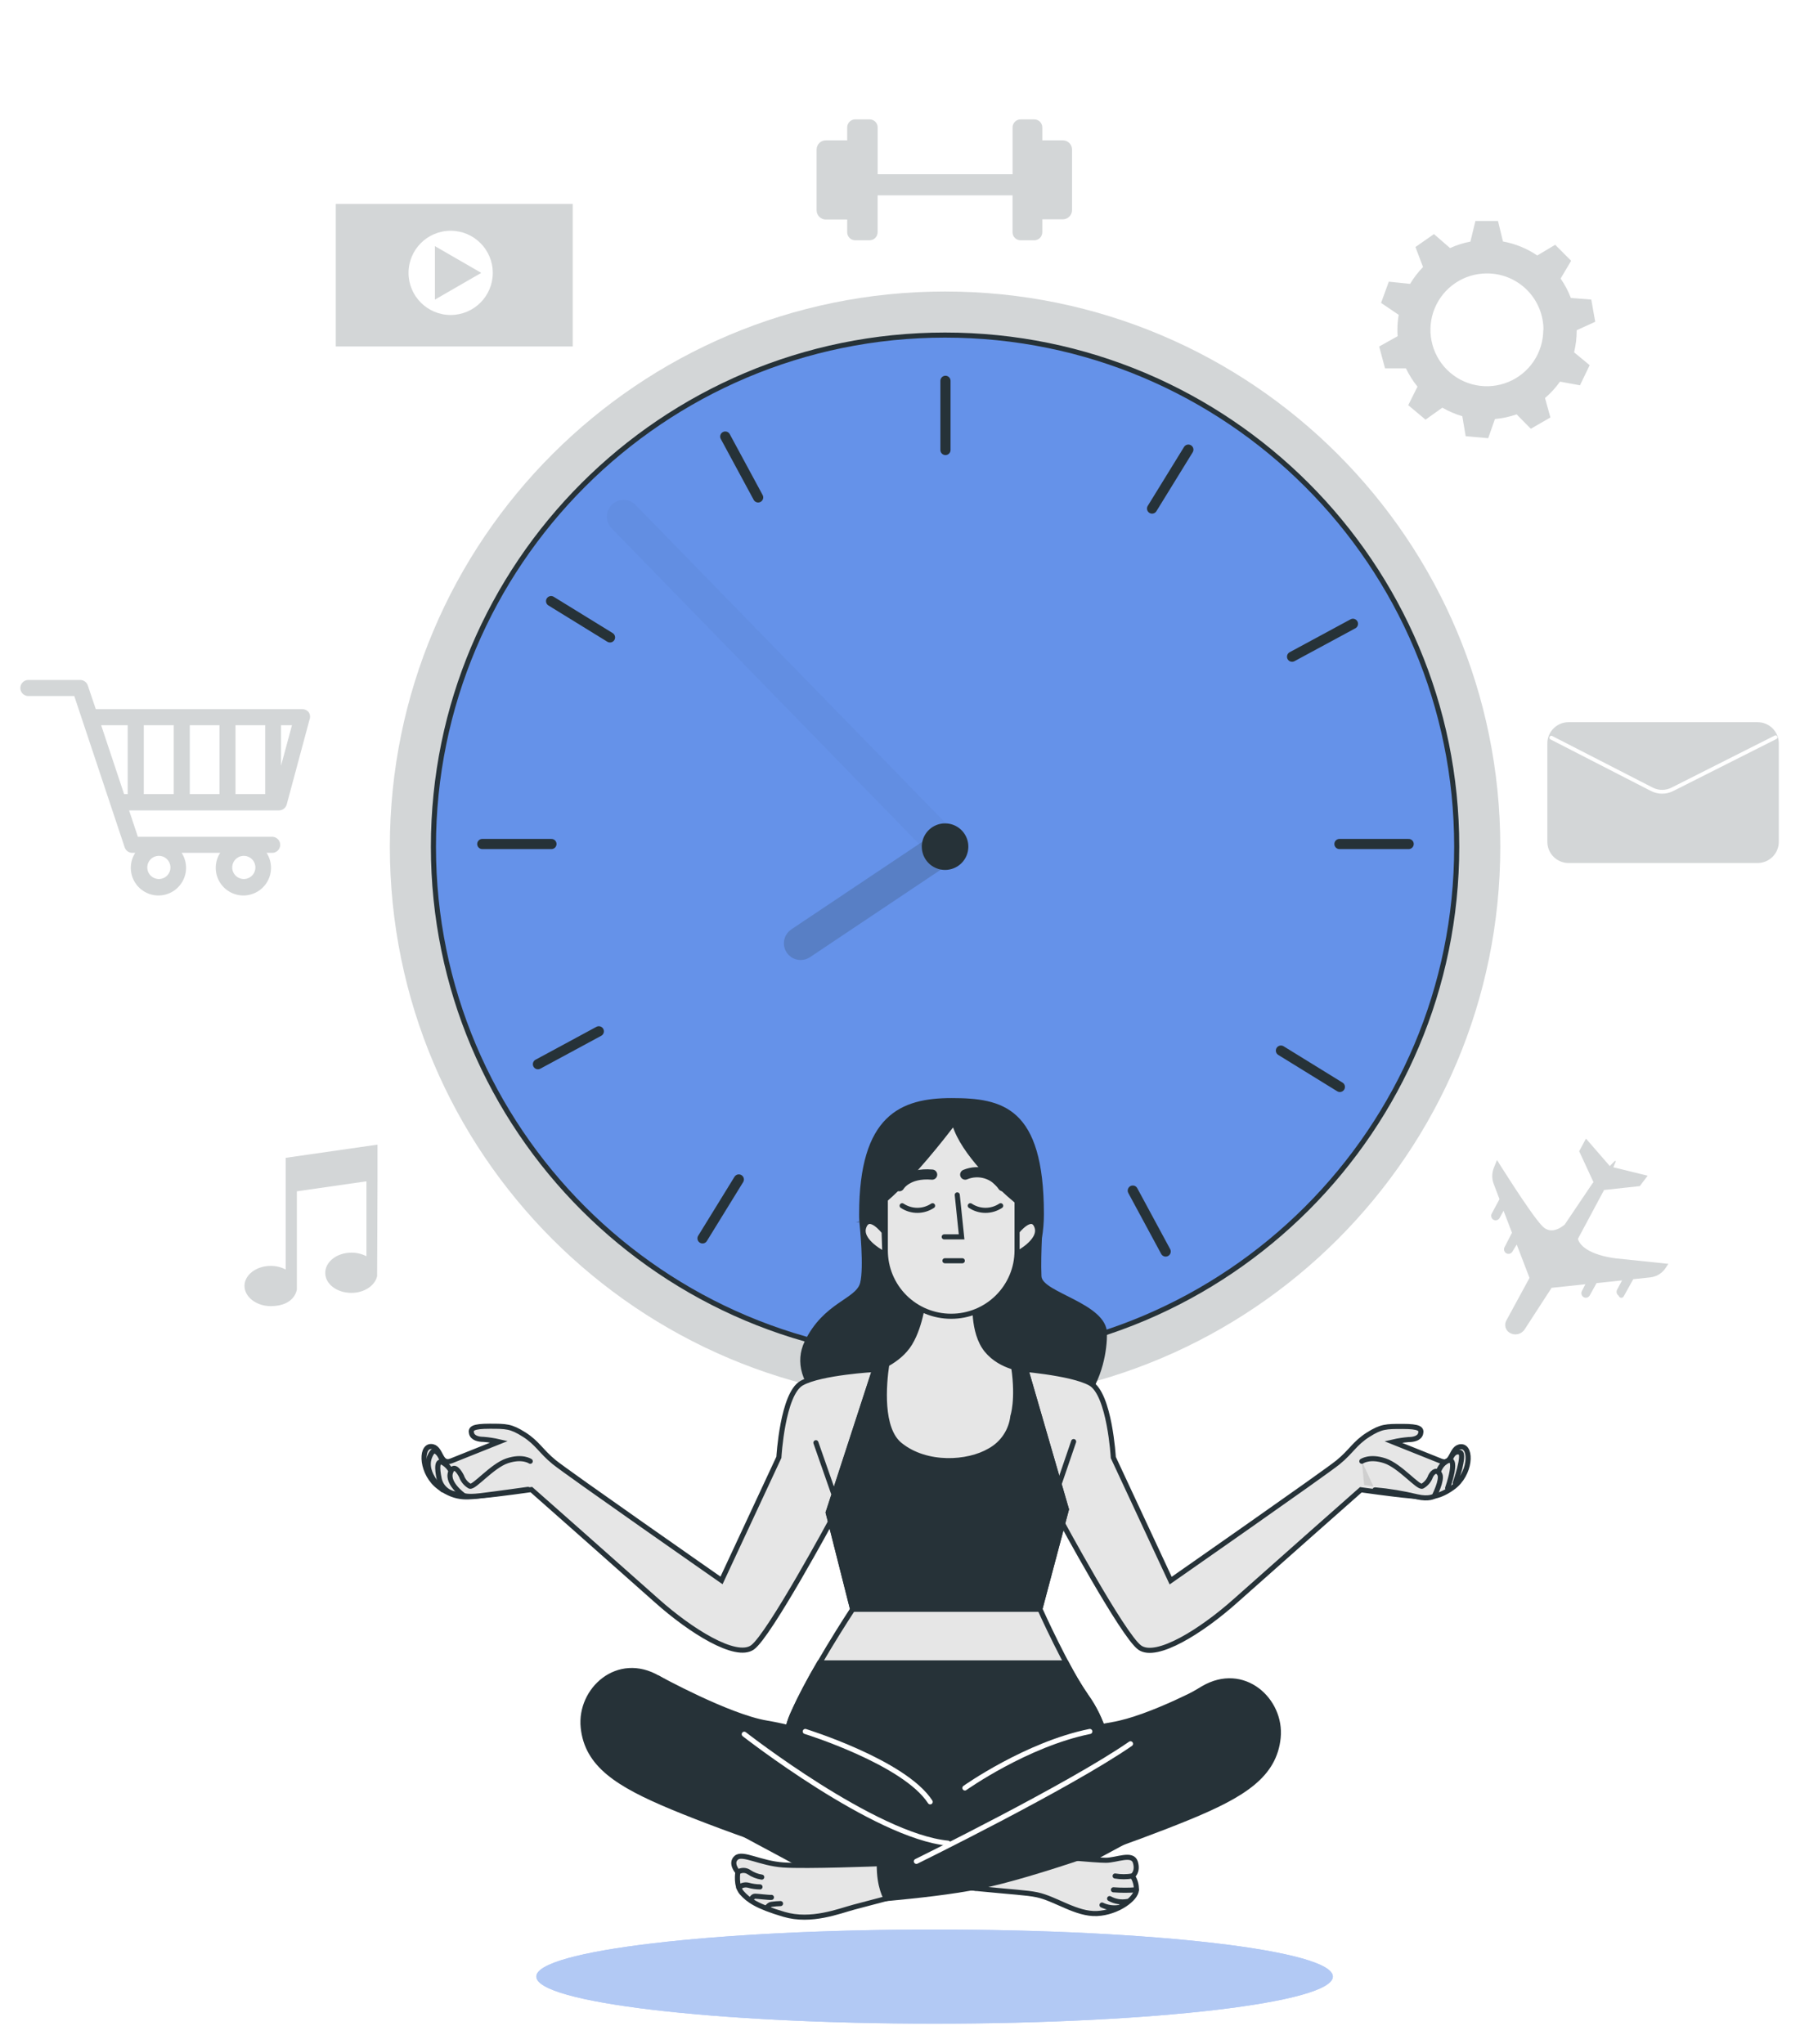 <svg width="354" height="402" viewBox="0 0 354 402" fill="none" xmlns="http://www.w3.org/2000/svg">
<g filter="url(#filter0_d_65_2638)">
<path opacity="0.2" d="M345.664 138.037H308.48C306.179 138.037 304.313 139.903 304.313 142.204V161.562C304.313 163.863 306.179 165.729 308.48 165.729H345.664C347.965 165.729 349.83 163.863 349.83 161.562V142.204C349.83 139.903 347.965 138.037 345.664 138.037Z" fill="#263238"/>
<path d="M305.09 141.083L324.88 151.244C325.502 151.557 326.189 151.72 326.885 151.72C327.581 151.72 328.268 151.557 328.89 151.244L349.191 141.005" stroke="white" stroke-width="0.75" stroke-linecap="round" stroke-linejoin="round"/>
<path opacity="0.2" d="M60.722 136.092C60.574 135.899 60.383 135.743 60.165 135.636C59.947 135.529 59.707 135.473 59.464 135.473H18.841L17.249 130.766C17.139 130.463 16.938 130.203 16.675 130.018C16.411 129.834 16.097 129.734 15.775 129.734H5.457C5.061 129.765 4.69 129.945 4.42 130.237C4.15 130.53 4 130.913 4 131.311C4 131.709 4.15 132.092 4.42 132.385C4.69 132.677 5.061 132.857 5.457 132.888H14.606L24.521 162.653C24.625 162.967 24.825 163.241 25.093 163.435C25.361 163.629 25.684 163.734 26.015 163.734H26.595C26.064 164.554 25.765 165.503 25.729 166.479C25.692 167.455 25.919 168.423 26.386 169.281C26.854 170.139 27.543 170.855 28.383 171.354C29.223 171.853 30.182 172.117 31.159 172.117C32.136 172.117 33.095 171.853 33.935 171.354C34.774 170.855 35.464 170.139 35.931 169.281C36.399 168.423 36.626 167.455 36.589 166.479C36.553 165.503 36.254 164.554 35.723 163.734H43.3C42.77 164.554 42.47 165.503 42.434 166.479C42.397 167.455 42.624 168.423 43.092 169.281C43.559 170.139 44.249 170.855 45.089 171.354C45.928 171.853 46.887 172.117 47.864 172.117C48.841 172.117 49.8 171.853 50.64 171.354C51.48 170.855 52.169 170.139 52.637 169.281C53.104 168.423 53.331 167.455 53.294 166.479C53.258 165.503 52.959 164.554 52.429 163.734H53.647C54.044 163.702 54.414 163.523 54.684 163.23C54.955 162.938 55.105 162.555 55.105 162.157C55.105 161.759 54.955 161.375 54.684 161.083C54.414 160.791 54.044 160.611 53.647 160.579H27.115L25.386 155.381H54.865C55.212 155.38 55.55 155.265 55.825 155.054C56.1 154.843 56.298 154.547 56.389 154.212L60.879 137.507C60.966 137.275 60.998 137.026 60.97 136.78C60.943 136.534 60.858 136.298 60.722 136.092ZM31.242 168.883C30.791 168.883 30.351 168.749 29.976 168.499C29.601 168.248 29.309 167.892 29.136 167.476C28.964 167.059 28.919 166.601 29.006 166.158C29.094 165.716 29.312 165.31 29.63 164.991C29.949 164.672 30.355 164.455 30.798 164.367C31.24 164.279 31.698 164.324 32.115 164.497C32.531 164.669 32.888 164.962 33.138 165.337C33.389 165.711 33.522 166.152 33.522 166.603C33.522 166.907 33.462 167.207 33.344 167.487C33.227 167.767 33.054 168.02 32.837 168.233C32.62 168.445 32.363 168.612 32.081 168.724C31.799 168.835 31.497 168.889 31.193 168.883H31.242ZM47.948 168.883C47.497 168.883 47.056 168.749 46.681 168.499C46.306 168.248 46.014 167.892 45.841 167.476C45.669 167.059 45.624 166.601 45.712 166.158C45.8 165.716 46.017 165.31 46.336 164.991C46.654 164.672 47.061 164.455 47.503 164.367C47.945 164.279 48.404 164.324 48.82 164.497C49.237 164.669 49.593 164.962 49.843 165.337C50.094 165.711 50.227 166.152 50.227 166.603C50.227 166.907 50.167 167.207 50.049 167.487C49.932 167.767 49.759 168.02 49.542 168.233C49.325 168.445 49.068 168.612 48.786 168.724C48.504 168.835 48.202 168.889 47.898 168.883H47.948ZM52.153 152.178H46.316V138.627H52.153V152.178ZM37.325 138.627H43.162V152.178H37.325V138.627ZM34.171 152.178H28.275V138.627H34.171V152.178ZM19.893 138.627H25.111V152.178H24.403L19.893 138.627ZM55.268 146.606V138.627H57.42L55.268 146.606Z" fill="#263238"/>
<path opacity="0.2" d="M310.082 60.948L313.727 59.287L312.951 54.914L308.932 54.6C308.422 53.25 307.746 51.969 306.917 50.787L308.991 47.289L305.856 44.144L302.328 46.247C300.299 44.868 298.002 43.93 295.587 43.496L294.605 39.467H290.163L289.18 43.515C287.801 43.778 286.458 44.207 285.181 44.793L282.007 42.041L278.371 44.586L279.865 48.517C278.891 49.519 278.037 50.63 277.32 51.829L273.134 51.396L271.61 55.573L275.079 57.921C274.91 58.895 274.824 59.881 274.824 60.869C274.824 61.292 274.824 61.704 274.873 62.117L271.237 64.151L272.387 68.445H276.504C277.114 69.731 277.876 70.938 278.774 72.042L276.956 75.688L280.356 78.537L283.658 76.179C284.897 76.893 286.216 77.457 287.588 77.859L288.247 81.79L292.679 82.183L294.005 78.409C295.459 78.284 296.892 77.977 298.27 77.496L301.061 80.326L304.913 78.105L303.851 74.282C304.964 73.334 305.954 72.251 306.799 71.059L310.73 71.777L312.636 67.826L309.571 65.291C309.918 63.87 310.089 62.411 310.082 60.948ZM303.508 60.869C303.508 63.063 302.857 65.208 301.638 67.033C300.419 68.857 298.686 70.279 296.659 71.119C294.632 71.959 292.401 72.178 290.249 71.75C288.097 71.322 286.12 70.265 284.569 68.714C283.017 67.162 281.96 65.186 281.532 63.033C281.104 60.881 281.324 58.651 282.164 56.623C283.003 54.596 284.425 52.864 286.25 51.645C288.074 50.425 290.219 49.775 292.413 49.775C293.881 49.768 295.334 50.053 296.691 50.613C298.047 51.172 299.279 51.996 300.314 53.035C301.35 54.075 302.169 55.309 302.724 56.667C303.279 58.026 303.559 59.48 303.547 60.948L303.508 60.869Z" fill="#263238"/>
<path opacity="0.2" d="M296.236 255.73C296.017 256.139 295.964 256.617 296.088 257.063C296.213 257.51 296.505 257.892 296.904 258.128C297.387 258.42 297.965 258.513 298.516 258.387C299.066 258.26 299.545 257.924 299.852 257.45L305.031 249.461L305.129 249.284L311.791 248.576L311.113 249.903C311.009 250.097 310.979 250.322 311.027 250.537C311.076 250.752 311.201 250.942 311.379 251.072C311.479 251.143 311.593 251.191 311.714 251.215C311.835 251.238 311.959 251.236 312.078 251.208C312.198 251.18 312.31 251.127 312.408 251.053C312.506 250.979 312.587 250.885 312.646 250.778L313.993 248.35L319.004 247.82L318.021 249.667C317.919 249.866 317.896 250.096 317.956 250.311C318.016 250.526 318.155 250.71 318.346 250.827C318.37 250.932 318.425 251.027 318.504 251.1C318.583 251.173 318.683 251.22 318.79 251.235C318.896 251.25 319.005 251.232 319.101 251.183C319.197 251.135 319.277 251.059 319.328 250.964L321.205 247.584L324.527 247.23C325.137 247.168 325.727 246.971 326.252 246.654C326.777 246.336 327.225 245.905 327.563 245.393L328.113 244.567L317.943 243.506C317.943 243.506 311.349 242.907 310.317 239.664L315.398 230.171L315.447 230.044L322.492 229.277L324.035 227.233L317.284 225.572L317.746 224.462C317.756 224.439 317.758 224.413 317.751 224.389C317.743 224.364 317.728 224.343 317.707 224.329C317.686 224.315 317.661 224.309 317.635 224.312C317.61 224.315 317.587 224.326 317.569 224.344L316.587 225.327L311.909 219.932L310.573 222.418L313.393 228.52L313.216 228.697L307.723 236.844C306.691 237.708 304.775 238.809 303.183 237.001C300.766 234.377 294.408 224.148 294.408 224.148L293.779 225.71C293.376 226.733 293.376 227.871 293.779 228.894L294.899 231.842L293.376 234.682C293.272 234.876 293.242 235.101 293.29 235.316C293.339 235.531 293.464 235.721 293.642 235.851C293.744 235.92 293.86 235.966 293.981 235.988C294.102 236.01 294.227 236.007 294.347 235.978C294.467 235.95 294.58 235.896 294.678 235.822C294.777 235.748 294.859 235.654 294.919 235.546L295.705 234.131L297.356 238.445L295.902 241.275C295.796 241.472 295.765 241.7 295.816 241.917C295.867 242.134 295.995 242.325 296.177 242.454C296.279 242.523 296.393 242.57 296.514 242.591C296.635 242.613 296.759 242.61 296.878 242.581C296.997 242.552 297.109 242.499 297.206 242.425C297.304 242.351 297.385 242.257 297.445 242.15L298.29 240.774L300.805 247.328L296.236 255.73Z" fill="#263238"/>
<path opacity="0.2" d="M112.636 36.116H66.038V64.141H112.636V36.116Z" fill="#263238"/>
<path d="M88.63 57.951C93.205 57.951 96.913 54.242 96.913 49.667C96.913 45.092 93.205 41.383 88.63 41.383C84.055 41.383 80.346 45.092 80.346 49.667C80.346 54.242 84.055 57.951 88.63 57.951Z" fill="white"/>
<path opacity="0.2" d="M94.644 49.667L85.534 44.41V54.924L94.644 49.667Z" fill="#263238"/>
<path opacity="0.2" d="M56.182 223.715V245.687C55.274 245.208 54.261 244.961 53.234 244.97C50.385 244.97 48.085 246.749 48.085 248.901C48.085 251.053 50.385 252.881 53.234 252.881C58.03 252.881 58.383 249.598 58.383 249.598V230.299L72.062 228.334V243.074C71.152 242.601 70.14 242.358 69.114 242.366C66.264 242.366 63.965 244.145 63.965 246.346C63.965 248.547 66.264 250.276 69.114 250.276C71.639 250.276 73.742 248.852 74.165 246.994L74.244 228V221.121L56.182 223.715Z" fill="#263238"/>
<path opacity="0.2" d="M204.986 23.607V21.062C204.986 20.642 204.82 20.24 204.523 19.943C204.226 19.646 203.824 19.48 203.404 19.48H200.721C200.302 19.48 199.9 19.646 199.603 19.943C199.306 20.24 199.139 20.642 199.139 21.062V30.269H172.608V21.062C172.608 20.642 172.441 20.24 172.144 19.943C171.848 19.646 171.445 19.48 171.026 19.48H168.166C167.752 19.487 167.357 19.657 167.066 19.953C166.776 20.249 166.613 20.647 166.613 21.062V23.607H162.398C161.921 23.607 161.464 23.796 161.126 24.133C160.789 24.471 160.6 24.928 160.6 25.405V37.364C160.6 37.842 160.789 38.3 161.126 38.639C161.463 38.978 161.92 39.169 162.398 39.172H166.613V41.688C166.616 42.099 166.778 42.493 167.066 42.786C167.354 43.08 167.745 43.25 168.156 43.26H171.016C171.435 43.26 171.838 43.093 172.134 42.797C172.431 42.5 172.598 42.097 172.598 41.678V34.416H199.13V41.629C199.123 41.841 199.159 42.053 199.237 42.252C199.314 42.45 199.43 42.63 199.579 42.783C199.727 42.935 199.905 43.056 200.101 43.138C200.298 43.22 200.509 43.261 200.721 43.26H203.404C203.824 43.26 204.226 43.093 204.523 42.797C204.82 42.5 204.986 42.097 204.986 41.678V39.133H209.035C209.506 39.13 209.957 38.944 210.293 38.614C210.629 38.283 210.823 37.835 210.833 37.364V25.385C210.828 24.912 210.636 24.459 210.299 24.127C209.963 23.793 209.508 23.607 209.035 23.607H204.986Z" fill="#263238"/>
<path opacity="0.2" d="M185.864 271.718C246.169 271.718 295.057 222.831 295.057 162.525C295.057 102.219 246.169 53.332 185.864 53.332C125.558 53.332 76.671 102.219 76.671 162.525C76.671 222.831 125.558 271.718 185.864 271.718Z" fill="#263238"/>
<path d="M185.864 263.149C241.437 263.149 286.488 218.098 286.488 162.525C286.488 106.952 241.437 61.901 185.864 61.901C130.29 61.901 85.24 106.952 85.24 162.525C85.24 218.098 130.29 263.149 185.864 263.149Z" fill="#6592E9" stroke="#263238" stroke-miterlimit="10"/>
<g opacity="0.2">
<path opacity="0.2" d="M185.864 165.817C185.425 165.82 184.99 165.734 184.585 165.565C184.179 165.397 183.812 165.148 183.505 164.834L120.212 99.832C119.634 99.2 119.325 98.369 119.35 97.513C119.374 96.658 119.731 95.846 120.345 95.249C120.958 94.652 121.78 94.318 122.636 94.317C123.491 94.315 124.314 94.647 124.929 95.243L188.232 160.196C188.684 160.66 188.99 161.247 189.111 161.883C189.231 162.52 189.161 163.178 188.909 163.775C188.658 164.372 188.235 164.881 187.695 165.239C187.155 165.597 186.521 165.788 185.874 165.787L185.864 165.817Z" fill="#263238"/>
</g>
<path opacity="0.2" d="M157.475 184.812C156.766 184.815 156.076 184.59 155.506 184.17C154.936 183.749 154.516 183.156 154.31 182.479C154.104 181.801 154.121 181.075 154.36 180.409C154.6 179.742 155.047 179.17 155.637 178.778L184.036 159.783C184.762 159.324 185.639 159.166 186.479 159.344C187.32 159.522 188.057 160.022 188.534 160.736C189.012 161.451 189.191 162.324 189.033 163.168C188.876 164.013 188.394 164.762 187.691 165.257L159.302 184.252C158.762 184.614 158.126 184.809 157.475 184.812Z" fill="#263238"/>
<path d="M189.942 162.525C189.944 161.718 189.706 160.929 189.259 160.257C188.812 159.585 188.176 159.061 187.431 158.75C186.686 158.44 185.866 158.358 185.074 158.514C184.282 158.671 183.555 159.058 182.984 159.628C182.412 160.198 182.023 160.925 181.865 161.716C181.707 162.507 181.787 163.328 182.095 164.074C182.404 164.819 182.926 165.457 183.597 165.905C184.268 166.354 185.057 166.593 185.864 166.593C186.944 166.593 187.979 166.165 188.744 165.402C189.508 164.64 189.939 163.605 189.942 162.525Z" fill="#263238" stroke="#263238" stroke-miterlimit="10" stroke-linecap="round"/>
<path d="M185.942 70.902V84.502" stroke="#263238" stroke-width="2" stroke-miterlimit="10" stroke-linecap="round"/>
<path d="M185.942 239.487V253.087" stroke="#263238" stroke-width="2" stroke-miterlimit="10" stroke-linecap="round"/>
<path d="M277.035 161.994H263.425" stroke="#263238" stroke-width="2" stroke-miterlimit="10" stroke-linecap="round"/>
<path d="M108.45 161.994H94.85" stroke="#263238" stroke-width="2" stroke-miterlimit="10" stroke-linecap="round"/>
<path d="M233.709 84.433L226.575 96.019" stroke="#263238" stroke-width="2" stroke-miterlimit="10" stroke-linecap="round"/>
<path d="M145.3 227.97L138.165 239.556" stroke="#263238" stroke-width="2" stroke-miterlimit="10" stroke-linecap="round"/>
<path d="M266.078 118.689L254.109 125.155" stroke="#263238" stroke-width="2" stroke-miterlimit="10" stroke-linecap="round"/>
<path d="M117.765 198.834L105.797 205.3" stroke="#263238" stroke-width="2" stroke-miterlimit="10" stroke-linecap="round"/>
<path d="M263.504 209.771L251.918 202.627" stroke="#263238" stroke-width="2" stroke-miterlimit="10" stroke-linecap="round"/>
<path d="M119.967 121.362L108.381 114.227" stroke="#263238" stroke-width="2" stroke-miterlimit="10" stroke-linecap="round"/>
<path d="M229.248 242.14L222.782 230.161" stroke="#263238" stroke-width="2" stroke-miterlimit="10" stroke-linecap="round"/>
<path d="M149.102 93.827L142.637 81.859" stroke="#263238" stroke-width="2" stroke-miterlimit="10" stroke-linecap="round"/>
<path d="M183.8 394C227.059 394 262.128 389.856 262.128 384.743C262.128 379.631 227.059 375.487 183.8 375.487C140.541 375.487 105.472 379.631 105.472 384.743C105.472 389.856 140.541 394 183.8 394Z" fill="#6592E9"/>
<path opacity="0.5" d="M183.8 394C227.059 394 262.128 389.856 262.128 384.743C262.128 379.631 227.059 375.487 183.8 375.487C140.541 375.487 105.472 379.631 105.472 384.743C105.472 389.856 140.541 394 183.8 394Z" fill="white"/>
<path d="M204.819 247.014C204.711 244.833 204.819 241.472 204.908 239.536C205.169 237.971 205.3 236.387 205.301 234.8C205.301 213.731 197.174 211.963 187.131 211.963C177.089 211.963 168.962 215.343 168.962 234.8C168.962 235.311 168.962 235.782 169.011 236.323C169.1 237.168 169.925 245.245 169.168 248.291C168.363 251.505 161.926 252.153 158.231 259.867C154.537 267.581 162.575 278.842 188.782 280.287C214.99 281.731 217.712 264.22 217.712 258.275C217.712 252.33 204.986 250.227 204.819 247.014Z" fill="#263238"/>
<path d="M168.323 236.401L168.972 236.333V236.244L168.323 236.401Z" fill="#263238"/>
<path d="M172.018 265.341C172.018 265.341 161.415 265.92 157.652 268.033C153.888 270.146 153.18 282.616 153.18 282.616L141.9 306.828C141.9 306.828 111.565 285.672 108.981 283.559C106.396 281.446 105.689 279.795 103.085 278.145C100.481 276.494 99.557 276.504 96.265 276.504C92.973 276.504 92.501 276.975 92.737 277.909C92.973 278.842 94.152 279.088 95.086 279.088C96.118 279.17 97.142 279.328 98.152 279.56L88.738 283.323C86.389 284.257 86.861 280.493 84.748 280.493C82.635 280.493 82.862 285.908 86.389 288.492C89.917 291.076 92.285 290.369 95.086 290.133C97.886 289.897 104.5 288.964 104.5 288.964C104.5 288.964 122.6 304.952 129.184 310.828C135.768 316.704 144.7 322.345 147.992 319.996C151.284 317.647 163.715 294.604 163.715 294.604L171.704 273.448C171.704 273.448 173.934 269.006 172.018 265.341Z" fill="white"/>
<path opacity="0.1" d="M172.018 265.341C172.018 265.341 161.415 265.92 157.652 268.033C153.888 270.146 153.18 282.616 153.18 282.616L141.9 306.828C141.9 306.828 111.565 285.672 108.981 283.559C106.396 281.446 105.689 279.795 103.085 278.145C100.481 276.494 99.557 276.504 96.265 276.504C92.973 276.504 92.501 276.975 92.737 277.909C92.973 278.842 94.152 279.088 95.086 279.088C96.118 279.17 97.142 279.328 98.152 279.56L88.738 283.323C86.389 284.257 86.861 280.493 84.748 280.493C82.635 280.493 82.862 285.908 86.389 288.492C89.917 291.076 92.285 290.369 95.086 290.133C97.886 289.897 104.5 288.964 104.5 288.964C104.5 288.964 122.6 304.952 129.184 310.828C135.768 316.704 144.7 322.345 147.992 319.996C151.284 317.647 163.715 294.604 163.715 294.604L171.704 273.448C171.704 273.448 173.934 269.006 172.018 265.341Z" fill="black"/>
<path d="M172.018 265.341C172.018 265.341 161.415 265.92 157.652 268.033C153.888 270.146 153.18 282.616 153.18 282.616L141.9 306.828C141.9 306.828 111.565 285.672 108.981 283.559C106.396 281.446 105.689 279.795 103.085 278.145C100.481 276.494 99.557 276.504 96.265 276.504C92.973 276.504 92.501 276.975 92.737 277.909C92.973 278.842 94.152 279.088 95.086 279.088C96.118 279.17 97.142 279.328 98.152 279.56L88.738 283.323C86.389 284.257 86.861 280.493 84.748 280.493C82.635 280.493 82.862 285.908 86.389 288.492C89.917 291.076 92.285 290.369 95.086 290.133C97.886 289.897 104.5 288.964 104.5 288.964C104.5 288.964 122.6 304.952 129.184 310.828C135.768 316.704 144.7 322.345 147.992 319.996C151.284 317.647 163.715 294.604 163.715 294.604L171.704 273.448C171.704 273.448 173.934 269.006 172.018 265.341Z" stroke="#263238" stroke-miterlimit="10" stroke-linecap="round"/>
<path d="M87.067 289.013C87.067 289.013 82.488 285.298 84.954 281.663C85.564 280.758 86.92 282.124 87.313 284.61C87.706 287.097 88.944 288.06 89.583 288.236" fill="white"/>
<path opacity="0.1" d="M87.067 289.013C87.067 289.013 82.488 285.298 84.954 281.663C85.564 280.758 86.92 282.124 87.313 284.61C87.706 287.097 88.944 288.06 89.583 288.236" fill="black"/>
<path d="M87.067 289.013C87.067 289.013 82.488 285.298 84.954 281.663C85.564 280.758 86.92 282.124 87.313 284.61C87.706 287.097 88.944 288.06 89.583 288.236" stroke="#263238" stroke-miterlimit="10" stroke-linecap="round"/>
<path d="M90.487 288.197C89.396 288.197 89.455 285.249 87.401 283.844C85.77 282.694 85.977 284.954 86.36 286.792C86.51 287.546 86.883 288.237 87.432 288.775C87.981 289.313 88.679 289.673 89.436 289.809C90.139 289.985 90.872 290.015 91.588 289.897" fill="white"/>
<path opacity="0.1" d="M90.487 288.197C89.396 288.197 89.455 285.249 87.401 283.844C85.77 282.694 85.977 284.954 86.36 286.792C86.51 287.546 86.883 288.237 87.432 288.775C87.981 289.313 88.679 289.673 89.436 289.809C90.139 289.985 90.872 290.015 91.588 289.897" fill="black"/>
<path d="M90.487 288.197C89.396 288.197 89.455 285.249 87.401 283.844C85.77 282.694 85.977 284.954 86.36 286.792C86.51 287.546 86.883 288.237 87.432 288.775C87.981 289.313 88.679 289.673 89.436 289.809V289.809C90.139 289.985 90.872 290.015 91.588 289.897" stroke="#263238" stroke-miterlimit="10" stroke-linecap="round"/>
<path d="M104.283 283.392C104.283 283.392 102.741 282.301 99.743 283.304C96.746 284.306 93.209 288.659 92.393 288.295C91.63 287.858 91.051 287.161 90.762 286.33C90.3 285.426 89.406 284.119 88.797 285.171C87.441 287.47 91.135 290.084 91.135 290.084C91.135 290.084 91.646 290.516 94.506 290.172C97.365 289.828 103.822 288.924 103.822 288.924" fill="white"/>
<path opacity="0.1" d="M104.283 283.392C104.283 283.392 102.741 282.301 99.743 283.304C96.746 284.306 93.209 288.659 92.393 288.295C91.63 287.858 91.051 287.161 90.762 286.33C90.3 285.426 89.406 284.119 88.797 285.171C87.441 287.47 91.135 290.084 91.135 290.084C91.135 290.084 91.646 290.516 94.506 290.172C97.365 289.828 103.822 288.924 103.822 288.924" fill="black"/>
<path d="M104.283 283.392C104.283 283.392 102.741 282.301 99.743 283.304C96.746 284.306 93.209 288.659 92.393 288.295C91.63 287.858 91.051 287.161 90.762 286.33C90.3 285.426 89.406 284.119 88.797 285.171C87.441 287.47 91.135 290.084 91.135 290.084C91.135 290.084 91.646 290.516 94.506 290.172C97.365 289.828 103.822 288.924 103.822 288.924" stroke="#263238" stroke-miterlimit="10" stroke-linecap="round"/>
<path d="M163.891 289.563L160.462 279.746" stroke="#263238" stroke-miterlimit="10" stroke-linecap="round"/>
<path d="M199.542 265.124C199.542 265.124 210.715 265.92 214.479 268.072C218.242 270.224 218.95 282.655 218.95 282.655L230.231 306.868C230.231 306.868 260.565 285.711 263.15 283.598C265.734 281.486 266.442 279.835 269.046 278.184C271.65 276.533 272.573 276.543 275.865 276.543C279.157 276.543 279.629 277.015 279.393 277.948C279.157 278.882 277.978 279.127 277.035 279.127C276.006 279.21 274.985 279.368 273.979 279.599L283.383 283.363C285.741 284.296 285.269 280.532 287.382 280.532C289.495 280.532 289.269 285.947 285.741 288.531C282.213 291.116 279.845 290.408 277.035 290.172C274.224 289.936 267.631 289.003 267.631 289.003C267.631 289.003 249.53 304.991 242.946 310.867C236.362 316.743 227.43 322.384 224.138 320.035C220.846 317.687 208.416 294.643 208.416 294.643L200.427 273.487C200.427 273.487 197.636 268.79 199.542 265.124Z" fill="white"/>
<path opacity="0.1" d="M199.542 265.124C199.542 265.124 210.715 265.92 214.479 268.072C218.242 270.224 218.95 282.655 218.95 282.655L230.231 306.868C230.231 306.868 260.565 285.711 263.15 283.598C265.734 281.486 266.442 279.835 269.046 278.184C271.65 276.533 272.573 276.543 275.865 276.543C279.157 276.543 279.629 277.015 279.393 277.948C279.157 278.882 277.978 279.127 277.035 279.127C276.006 279.21 274.985 279.368 273.979 279.599L283.383 283.363C285.741 284.296 285.269 280.532 287.382 280.532C289.495 280.532 289.269 285.947 285.741 288.531C282.213 291.116 279.845 290.408 277.035 290.172C274.224 289.936 267.631 289.003 267.631 289.003C267.631 289.003 249.53 304.991 242.946 310.867C236.362 316.743 227.43 322.384 224.138 320.035C220.846 317.687 208.416 294.643 208.416 294.643L200.427 273.487C200.427 273.487 197.636 268.79 199.542 265.124Z" fill="black"/>
<path d="M199.542 265.124C199.542 265.124 210.715 265.92 214.479 268.072C218.242 270.224 218.95 282.655 218.95 282.655L230.231 306.868C230.231 306.868 260.565 285.711 263.15 283.598C265.734 281.486 266.442 279.835 269.046 278.184C271.65 276.533 272.573 276.543 275.865 276.543C279.157 276.543 279.629 277.015 279.393 277.948C279.157 278.882 277.978 279.127 277.035 279.127C276.006 279.21 274.985 279.368 273.979 279.599L283.383 283.363C285.741 284.296 285.269 280.532 287.382 280.532C289.495 280.532 289.269 285.947 285.741 288.531C282.213 291.116 279.845 290.408 277.035 290.172C274.224 289.936 267.631 289.003 267.631 289.003C267.631 289.003 249.53 304.991 242.946 310.867C236.362 316.743 227.43 322.384 224.138 320.035C220.846 317.687 208.416 294.643 208.416 294.643L200.427 273.487C200.427 273.487 197.636 268.79 199.542 265.124Z" stroke="#263238" stroke-miterlimit="10" stroke-linecap="round"/>
<path d="M208.416 287.509L211.147 279.52" stroke="#263238" stroke-miterlimit="10" stroke-linecap="round"/>
<path d="M286.193 287.676C286.193 287.676 288.158 282.124 287.176 281.663C286.193 281.201 285.21 282.124 284.817 284.611C284.424 287.097 283.186 288.06 282.547 288.237" fill="white"/>
<path opacity="0.1" d="M287.539 286.478C287.539 286.478 288.178 282.124 287.176 281.663C286.173 281.201 285.21 282.124 284.817 284.611C284.424 287.097 283.186 288.06 282.547 288.237" fill="black"/>
<path d="M286.193 287.676C286.193 287.676 288.158 282.124 287.176 281.663C286.193 281.201 285.21 282.124 284.817 284.611C284.424 287.097 283.186 288.06 282.547 288.237" stroke="#263238" stroke-miterlimit="10" stroke-linecap="round"/>
<path d="M284.699 288.669C284.699 288.669 287.176 281.663 284.306 283.52C282.194 284.886 282.734 288.197 281.643 288.197" fill="white"/>
<path opacity="0.1" d="M285.269 288.748C285.269 288.748 287.176 281.663 284.287 283.52C282.174 284.886 282.714 288.197 281.624 288.197" fill="black"/>
<path d="M284.699 288.669C284.699 288.669 287.176 281.663 284.306 283.52C282.194 284.886 282.734 288.197 281.643 288.197" stroke="#263238" stroke-miterlimit="10" stroke-linecap="round"/>
<path d="M267.827 283.392C267.827 283.392 269.37 282.301 272.367 283.304C275.364 284.306 278.902 288.659 279.717 288.295C280.48 287.858 281.06 287.161 281.349 286.33C281.801 285.426 282.626 284.886 283.166 285.967C283.707 287.047 282.076 290.241 282.076 290.241C282.076 290.241 281.093 290.939 278.686 290.379C275.967 289.725 273.205 289.268 270.421 289.013" fill="white"/>
<path opacity="0.1" d="M267.827 283.392C267.827 283.392 269.37 282.301 272.367 283.304C275.364 284.306 278.902 288.659 279.717 288.295C280.48 287.858 281.06 287.161 281.349 286.33C281.801 285.426 282.626 284.886 283.166 285.967C283.707 287.047 282.076 290.241 282.076 290.241C282.076 290.241 281.093 290.939 278.686 290.379C276.278 289.819 269.773 288.089 268.289 288.089" fill="black"/>
<path d="M267.827 283.392C267.827 283.392 269.37 282.301 272.367 283.304C275.364 284.306 278.902 288.659 279.717 288.295C280.48 287.858 281.06 287.161 281.349 286.33C281.801 285.426 282.626 284.886 283.166 285.967C283.707 287.047 282.076 290.241 282.076 290.241C282.076 290.241 281.093 290.939 278.686 290.379C275.967 289.725 273.205 289.268 270.421 289.013" stroke="#263238" stroke-miterlimit="10" stroke-linecap="round"/>
<path d="M181.668 251.033C181.668 251.033 181.186 256.506 178.936 260.201C176.686 263.896 172.057 265.341 172.057 265.341L162.899 293.484L167.685 312.508C167.685 312.508 159.155 325.479 155.804 333.36C152.453 341.241 156.482 350.154 160.02 353.849C163.557 357.543 168.254 362.555 180.243 362.083C196.948 361.425 208.74 362.948 214.095 356.679C219.451 350.409 219.991 338.568 213.624 329.636C209.772 324.202 204.515 312.459 204.515 312.459L209.723 292.855L201.743 265.341C201.743 265.341 196.938 265.065 194.049 261.528C191.16 257.99 191.799 251.554 191.799 251.554L181.668 251.033Z" fill="white"/>
<path opacity="0.1" d="M181.668 251.033C181.668 251.033 181.186 256.506 178.936 260.201C176.686 263.896 172.057 265.341 172.057 265.341L162.899 293.484L167.685 312.508C167.685 312.508 159.155 325.479 155.804 333.36C152.453 341.241 156.482 350.154 160.02 353.849C163.557 357.543 168.254 362.555 180.243 362.083C196.948 361.425 208.74 362.948 214.095 356.679C219.451 350.409 219.991 338.568 213.624 329.636C209.772 324.202 204.515 312.459 204.515 312.459L209.723 292.855L201.743 265.341C201.743 265.341 196.938 265.065 194.049 261.528C191.16 257.99 191.799 251.554 191.799 251.554L181.668 251.033Z" fill="black"/>
<path d="M181.668 251.033C181.668 251.033 181.186 256.506 178.936 260.201C176.686 263.896 172.057 265.341 172.057 265.341L162.899 293.484L167.685 312.508C167.685 312.508 159.155 325.479 155.804 333.36C152.453 341.241 156.482 350.154 160.02 353.849C163.557 357.543 168.254 362.555 180.243 362.083C196.948 361.425 208.74 362.948 214.095 356.679C219.451 350.409 219.991 338.568 213.624 329.636C209.772 324.202 204.515 312.459 204.515 312.459L209.723 292.855L201.743 265.341C201.743 265.341 196.938 265.065 194.049 261.528C191.16 257.99 191.799 251.554 191.799 251.554L181.668 251.033Z" stroke="#263238" stroke-miterlimit="10" stroke-linecap="round"/>
<path d="M209.723 292.855L201.743 265.341C200.943 265.284 200.151 265.153 199.375 264.948C200.299 271.345 199.198 274.548 199.198 274.548C199.04 275.952 198.548 277.297 197.764 278.472C196.979 279.646 195.924 280.616 194.688 281.299C190.354 283.873 182.149 284.355 177 280.179C173.069 277.024 173.806 268.387 174.386 264.328C173.628 264.735 172.836 265.073 172.018 265.341L162.86 293.484L167.685 312.508H204.495L209.723 292.855Z" fill="#263238" stroke="#263238" stroke-miterlimit="10" stroke-linecap="round"/>
<path d="M173.875 238.268C173.875 238.268 170.927 234.416 169.886 237.286C168.844 240.155 174.023 242.7 174.023 242.7L173.875 238.268Z" fill="white"/>
<path opacity="0.1" d="M173.875 238.268C173.875 238.268 170.927 234.416 169.886 237.286C168.844 240.155 174.023 242.7 174.023 242.7L173.875 238.268Z" fill="black"/>
<path d="M173.875 238.268C173.875 238.268 170.927 234.416 169.886 237.286C168.844 240.155 174.023 242.7 174.023 242.7L173.875 238.268Z" stroke="#263238" stroke-miterlimit="10" stroke-linecap="round"/>
<path d="M199.945 238.268C199.945 238.268 202.942 234.416 203.935 237.286C204.927 240.155 199.808 242.7 199.808 242.7L199.945 238.268Z" fill="white"/>
<path opacity="0.1" d="M199.945 238.268C199.945 238.268 202.942 234.416 203.935 237.286C204.927 240.155 199.808 242.7 199.808 242.7L199.945 238.268Z" fill="black"/>
<path d="M199.945 238.268C199.945 238.268 202.942 234.416 203.935 237.286C204.927 240.155 199.808 242.7 199.808 242.7L199.945 238.268Z" stroke="#263238" stroke-miterlimit="10" stroke-linecap="round"/>
<path d="M187.043 254.875C183.613 254.875 180.324 253.513 177.899 251.088C175.474 248.662 174.111 245.373 174.111 241.943V222.104C174.11 221.47 174.233 220.843 174.475 220.258C174.716 219.673 175.071 219.141 175.518 218.693C175.965 218.244 176.496 217.889 177.081 217.646C177.666 217.404 178.293 217.279 178.926 217.279H195.11C195.751 217.267 196.388 217.383 196.984 217.62C197.58 217.858 198.122 218.211 198.579 218.66C199.037 219.109 199.4 219.645 199.648 220.237C199.896 220.828 200.024 221.463 200.024 222.104V241.973C200.019 243.672 199.679 245.354 199.024 246.923C198.368 248.491 197.411 249.914 196.205 251.113C195 252.311 193.571 253.26 191.998 253.905C190.426 254.551 188.742 254.88 187.043 254.875Z" fill="white"/>
<path opacity="0.1" d="M187.043 254.875C183.613 254.875 180.324 253.513 177.899 251.088C175.474 248.662 174.111 245.373 174.111 241.943V222.104C174.11 221.47 174.233 220.843 174.475 220.258C174.716 219.673 175.071 219.141 175.518 218.693C175.965 218.244 176.496 217.889 177.081 217.646C177.666 217.404 178.293 217.279 178.926 217.279H195.11C195.751 217.267 196.388 217.383 196.984 217.62C197.58 217.858 198.122 218.211 198.579 218.66C199.037 219.109 199.4 219.645 199.648 220.237C199.896 220.828 200.024 221.463 200.024 222.104V241.973C200.019 243.672 199.679 245.354 199.024 246.923C198.368 248.491 197.411 249.914 196.205 251.113C195 252.311 193.571 253.26 191.998 253.905C190.426 254.551 188.742 254.88 187.043 254.875Z" fill="black"/>
<path d="M187.043 254.875C183.613 254.875 180.324 253.513 177.899 251.088C175.474 248.662 174.111 245.373 174.111 241.943V222.104C174.11 221.47 174.233 220.843 174.475 220.258C174.716 219.673 175.071 219.141 175.518 218.693C175.965 218.244 176.496 217.889 177.081 217.646C177.666 217.404 178.293 217.279 178.926 217.279H195.11C195.751 217.267 196.388 217.383 196.984 217.62C197.58 217.858 198.122 218.211 198.579 218.66C199.037 219.109 199.4 219.645 199.648 220.237C199.896 220.828 200.024 221.463 200.024 222.104V241.973C200.019 243.672 199.679 245.354 199.024 246.923C198.368 248.491 197.411 249.914 196.205 251.113C195 252.311 193.571 253.26 191.998 253.905C190.426 254.551 188.742 254.88 187.043 254.875V254.875Z" stroke="#263238" stroke-miterlimit="10" stroke-linecap="round"/>
<path d="M177.423 233.139C178.31 233.727 179.35 234.041 180.415 234.041C181.479 234.041 182.52 233.727 183.407 233.139" stroke="#263238" stroke-miterlimit="10" stroke-linecap="round"/>
<path d="M190.826 233.139C191.711 233.727 192.75 234.041 193.813 234.041C194.876 234.041 195.916 233.727 196.801 233.139" stroke="#263238" stroke-miterlimit="10" stroke-linecap="round"/>
<path d="M188.261 231.007L189.116 239.261H185.697" stroke="#263238" stroke-miterlimit="10" stroke-linecap="round"/>
<path d="M185.834 243.958H189.254" stroke="#263238" stroke-miterlimit="10" stroke-linecap="round"/>
<path d="M187.171 217.249H178.926C178.293 217.249 177.666 217.374 177.081 217.617C176.496 217.859 175.965 218.215 175.518 218.663C175.071 219.111 174.716 219.643 174.475 220.228C174.233 220.814 174.11 221.441 174.111 222.074V231.901C179.388 227.312 185.53 219.421 187.171 217.249Z" fill="#263238" stroke="#263238" stroke-miterlimit="10"/>
<path d="M200.024 232.274V222.104C200.024 220.824 199.515 219.597 198.611 218.692C197.706 217.787 196.479 217.279 195.199 217.279H187.819C189.519 222.664 196.093 228.982 200.024 232.274Z" fill="#263238" stroke="#263238" stroke-miterlimit="10"/>
<path d="M176.863 229.297C176.863 229.297 178.405 226.585 183.319 227.017" stroke="#263238" stroke-width="2" stroke-miterlimit="10" stroke-linecap="round"/>
<path d="M189.824 227.017C191.131 226.472 192.587 226.402 193.94 226.818C195.294 227.234 196.459 228.111 197.233 229.297" stroke="#263238" stroke-width="2" stroke-miterlimit="10" stroke-linecap="round"/>
<path d="M155.804 333.36C152.424 341.221 156.482 350.154 160.02 353.849C163.557 357.543 168.254 362.555 180.243 362.083C196.948 361.425 208.74 362.948 214.095 356.679C219.451 350.409 219.991 338.568 213.624 329.636C212.184 327.521 210.871 325.323 209.693 323.052H161.16C159.181 326.384 157.393 329.825 155.804 333.36Z" fill="#263238" stroke="#263238" stroke-miterlimit="10" stroke-linecap="round"/>
<path d="M182.1 349.309C173.639 340.534 158.28 336.141 150.753 334.883C143.226 333.626 129.439 326.039 129.439 326.039C129.439 326.039 121.283 325.764 121.912 335.483C122.541 345.201 146.046 356.492 155.146 361.504C159.233 363.809 163.814 365.102 168.503 365.273C173.193 365.444 177.856 364.488 182.1 362.486" fill="#263238"/>
<path d="M182.1 349.309C173.639 340.534 158.28 336.141 150.753 334.883C143.226 333.626 129.439 326.039 129.439 326.039C129.439 326.039 121.283 325.764 121.912 335.483C122.541 345.201 146.046 356.492 155.146 361.504C159.233 363.809 163.814 365.102 168.503 365.273C173.193 365.444 177.856 364.488 182.1 362.486" stroke="#263238" stroke-miterlimit="10" stroke-linecap="round"/>
<path d="M187.397 349.623C195.857 340.848 211.216 336.456 218.743 335.198C226.271 333.94 237.974 327.533 237.974 327.533C237.974 327.533 248.213 326.108 247.584 335.827C246.956 345.545 223.45 356.826 214.351 361.847C210.263 364.151 205.683 365.442 200.993 365.613C196.304 365.784 191.642 364.83 187.397 362.83" fill="#263238"/>
<path d="M187.397 349.623C195.857 340.848 211.216 336.456 218.743 335.198C226.271 333.94 237.974 327.533 237.974 327.533C237.974 327.533 248.213 326.108 247.584 335.827C246.956 345.545 223.45 356.826 214.351 361.847C210.263 364.151 205.683 365.442 200.993 365.613C196.304 365.784 191.642 364.83 187.397 362.83" stroke="#263238" stroke-miterlimit="10" stroke-linecap="round"/>
<path d="M222.713 364.962C222.713 364.962 223.873 364.196 223.293 362.26C222.713 360.324 219.618 361.867 217.486 361.867C215.353 361.867 207.227 361.091 203.365 360.708C200.053 360.373 194.639 360.472 193.135 360.501C193.354 362.882 192.865 365.275 191.73 367.38L192.487 367.458C199.071 368.107 201.93 368.235 203.945 368.657C207.62 369.434 211.678 372.529 215.736 372.342C219.795 372.156 223.48 369.394 223.48 367.694C223.52 366.725 223.252 365.769 222.713 364.962Z" fill="white"/>
<path opacity="0.1" d="M222.713 364.962C222.713 364.962 223.873 364.196 223.293 362.26C222.713 360.324 219.618 361.867 217.486 361.867C215.353 361.867 207.227 361.091 203.365 360.708C200.053 360.373 194.639 360.472 193.135 360.501C193.354 362.882 192.865 365.275 191.73 367.38L192.487 367.458C199.071 368.107 201.93 368.235 203.945 368.657C207.62 369.434 211.678 372.529 215.736 372.342C219.795 372.156 223.48 369.394 223.48 367.694C223.52 366.725 223.252 365.769 222.713 364.962Z" fill="black"/>
<path d="M222.713 364.962C222.713 364.962 223.873 364.196 223.293 362.26C222.713 360.324 219.618 361.867 217.486 361.867C215.353 361.867 207.227 361.091 203.365 360.708C200.053 360.373 194.639 360.472 193.135 360.501C193.354 362.882 192.865 365.275 191.73 367.38L192.487 367.458C199.071 368.107 201.93 368.235 203.945 368.657C207.62 369.434 211.678 372.529 215.736 372.342C219.795 372.156 223.48 369.394 223.48 367.694C223.52 366.725 223.252 365.769 222.713 364.962V364.962Z" stroke="#263238" stroke-miterlimit="10" stroke-linecap="round"/>
<path d="M222.713 364.962C221.585 365.153 220.432 365.153 219.304 364.962" stroke="#263238" stroke-miterlimit="10" stroke-linecap="round"/>
<path d="M223.49 367.675C221.988 367.79 220.481 367.79 218.979 367.675" stroke="#263238" stroke-miterlimit="10" stroke-linecap="round"/>
<path d="M218.223 369.404C219.28 369.995 220.511 370.197 221.701 369.974" stroke="#263238" stroke-miterlimit="10" stroke-linecap="round"/>
<path d="M216.729 370.672C217.73 371.153 218.852 371.327 219.952 371.173" stroke="#263238" stroke-miterlimit="10" stroke-linecap="round"/>
<path d="M191.73 367.36C192.865 365.255 193.354 362.863 193.135 360.482H192.713C192.713 360.482 177.816 357.416 165.434 349.849C153.053 342.283 137.37 330.697 129.439 326.049C121.509 321.401 113.953 328.368 114.7 335.728C115.446 343.088 121.47 346.95 132.309 351.451C143.148 355.951 162.889 362.869 173.335 364.992C178.749 366.063 185.726 366.8 191.73 367.36Z" fill="#263238" stroke="#263238" stroke-miterlimit="10" stroke-linecap="round"/>
<path d="M174.327 369.404C173.196 367.298 172.711 364.906 172.932 362.525H173.345C173.345 362.525 188.242 359.43 200.633 351.883C213.024 344.336 228.688 332.721 236.628 328.073C244.568 323.425 252.105 330.402 251.368 337.753C250.631 345.103 244.597 348.975 233.758 353.426C222.92 357.877 203.188 364.845 192.732 366.977C187.308 368.097 180.371 368.834 174.327 369.404Z" fill="#263238" stroke="#263238" stroke-miterlimit="10" stroke-linecap="round"/>
<path d="M172.932 362.545C172.932 362.545 158.595 363.105 154.045 362.791C149.496 362.476 146.046 360.275 144.798 361.376C143.55 362.476 145.113 364.196 145.113 364.196C145.113 364.196 144.641 366.859 145.899 368.274C147.157 369.689 148.847 370.937 154.202 372.509C159.558 374.082 165.012 371.861 167.96 371.075L174.298 369.404C174.298 369.404 172.843 367.154 172.932 362.545Z" fill="white"/>
<path opacity="0.1" d="M172.932 362.545C172.932 362.545 158.595 363.105 154.045 362.791C149.496 362.476 146.046 360.275 144.798 361.376C143.55 362.476 145.113 364.196 145.113 364.196C145.113 364.196 144.641 366.859 145.899 368.274C147.157 369.689 148.847 370.937 154.202 372.509C159.558 374.082 165.012 371.861 167.96 371.075L174.298 369.404C174.298 369.404 172.843 367.154 172.932 362.545Z" fill="black"/>
<path d="M172.932 362.545C172.932 362.545 158.595 363.105 154.045 362.791C149.496 362.476 146.046 360.275 144.798 361.376C143.55 362.476 145.113 364.196 145.113 364.196C145.113 364.196 144.641 366.859 145.899 368.274C147.157 369.689 148.847 370.937 154.202 372.509C159.558 374.082 165.012 371.861 167.96 371.075L174.298 369.404C174.298 369.404 172.843 367.154 172.932 362.545Z" stroke="#263238" stroke-miterlimit="10" stroke-linecap="round"/>
<path d="M145.113 364.196C145.437 363.978 145.818 363.862 146.209 363.862C146.599 363.862 146.98 363.978 147.304 364.196C148.055 364.708 148.911 365.044 149.81 365.179" stroke="#263238" stroke-miterlimit="10" stroke-linecap="round"/>
<path d="M145.29 367.242C145.54 367.016 145.842 366.855 146.169 366.773C146.497 366.691 146.839 366.69 147.167 366.771C147.915 366.984 148.688 367.096 149.466 367.105" stroke="#263238" stroke-miterlimit="10" stroke-linecap="round"/>
<path d="M147.687 369.728C147.687 369.728 147.963 368.932 148.483 368.932C149.004 368.932 151.156 369.217 151.716 369.168" stroke="#263238" stroke-miterlimit="10" stroke-linecap="round"/>
<path d="M150.734 371.281C150.734 371.281 151.254 370.573 151.716 370.534C152.309 370.451 152.906 370.402 153.505 370.387" stroke="#263238" stroke-miterlimit="10" stroke-linecap="round"/>
<path d="M180.223 362.083C180.223 362.083 210.214 347.343 222.33 338.961" stroke="white" stroke-miterlimit="10" stroke-linecap="round"/>
<path d="M146.371 337.075C146.371 337.075 171.998 357.111 186.443 358.506" stroke="white" stroke-miterlimit="10" stroke-linecap="round"/>
<path d="M158.369 336.534C158.369 336.534 177.865 342.577 182.935 350.38" stroke="white" stroke-miterlimit="10" stroke-linecap="round"/>
<path d="M189.765 347.648C189.765 347.648 201.852 339.069 214.331 336.534" stroke="white" stroke-miterlimit="10" stroke-linecap="round"/>
</g>
<defs>
<filter id="filter0_d_65_2638" x="0" y="19.48" width="353.83" height="382.52" filterUnits="userSpaceOnUse" color-interpolation-filters="sRGB">
<feFlood flood-opacity="0" result="BackgroundImageFix"/>
<feColorMatrix in="SourceAlpha" type="matrix" values="0 0 0 0 0 0 0 0 0 0 0 0 0 0 0 0 0 0 127 0" result="hardAlpha"/>
<feOffset dy="4"/>
<feGaussianBlur stdDeviation="2"/>
<feComposite in2="hardAlpha" operator="out"/>
<feColorMatrix type="matrix" values="0 0 0 0 0 0 0 0 0 0 0 0 0 0 0 0 0 0 0.25 0"/>
<feBlend mode="normal" in2="BackgroundImageFix" result="effect1_dropShadow_65_2638"/>
<feBlend mode="normal" in="SourceGraphic" in2="effect1_dropShadow_65_2638" result="shape"/>
</filter>
</defs>
</svg>
